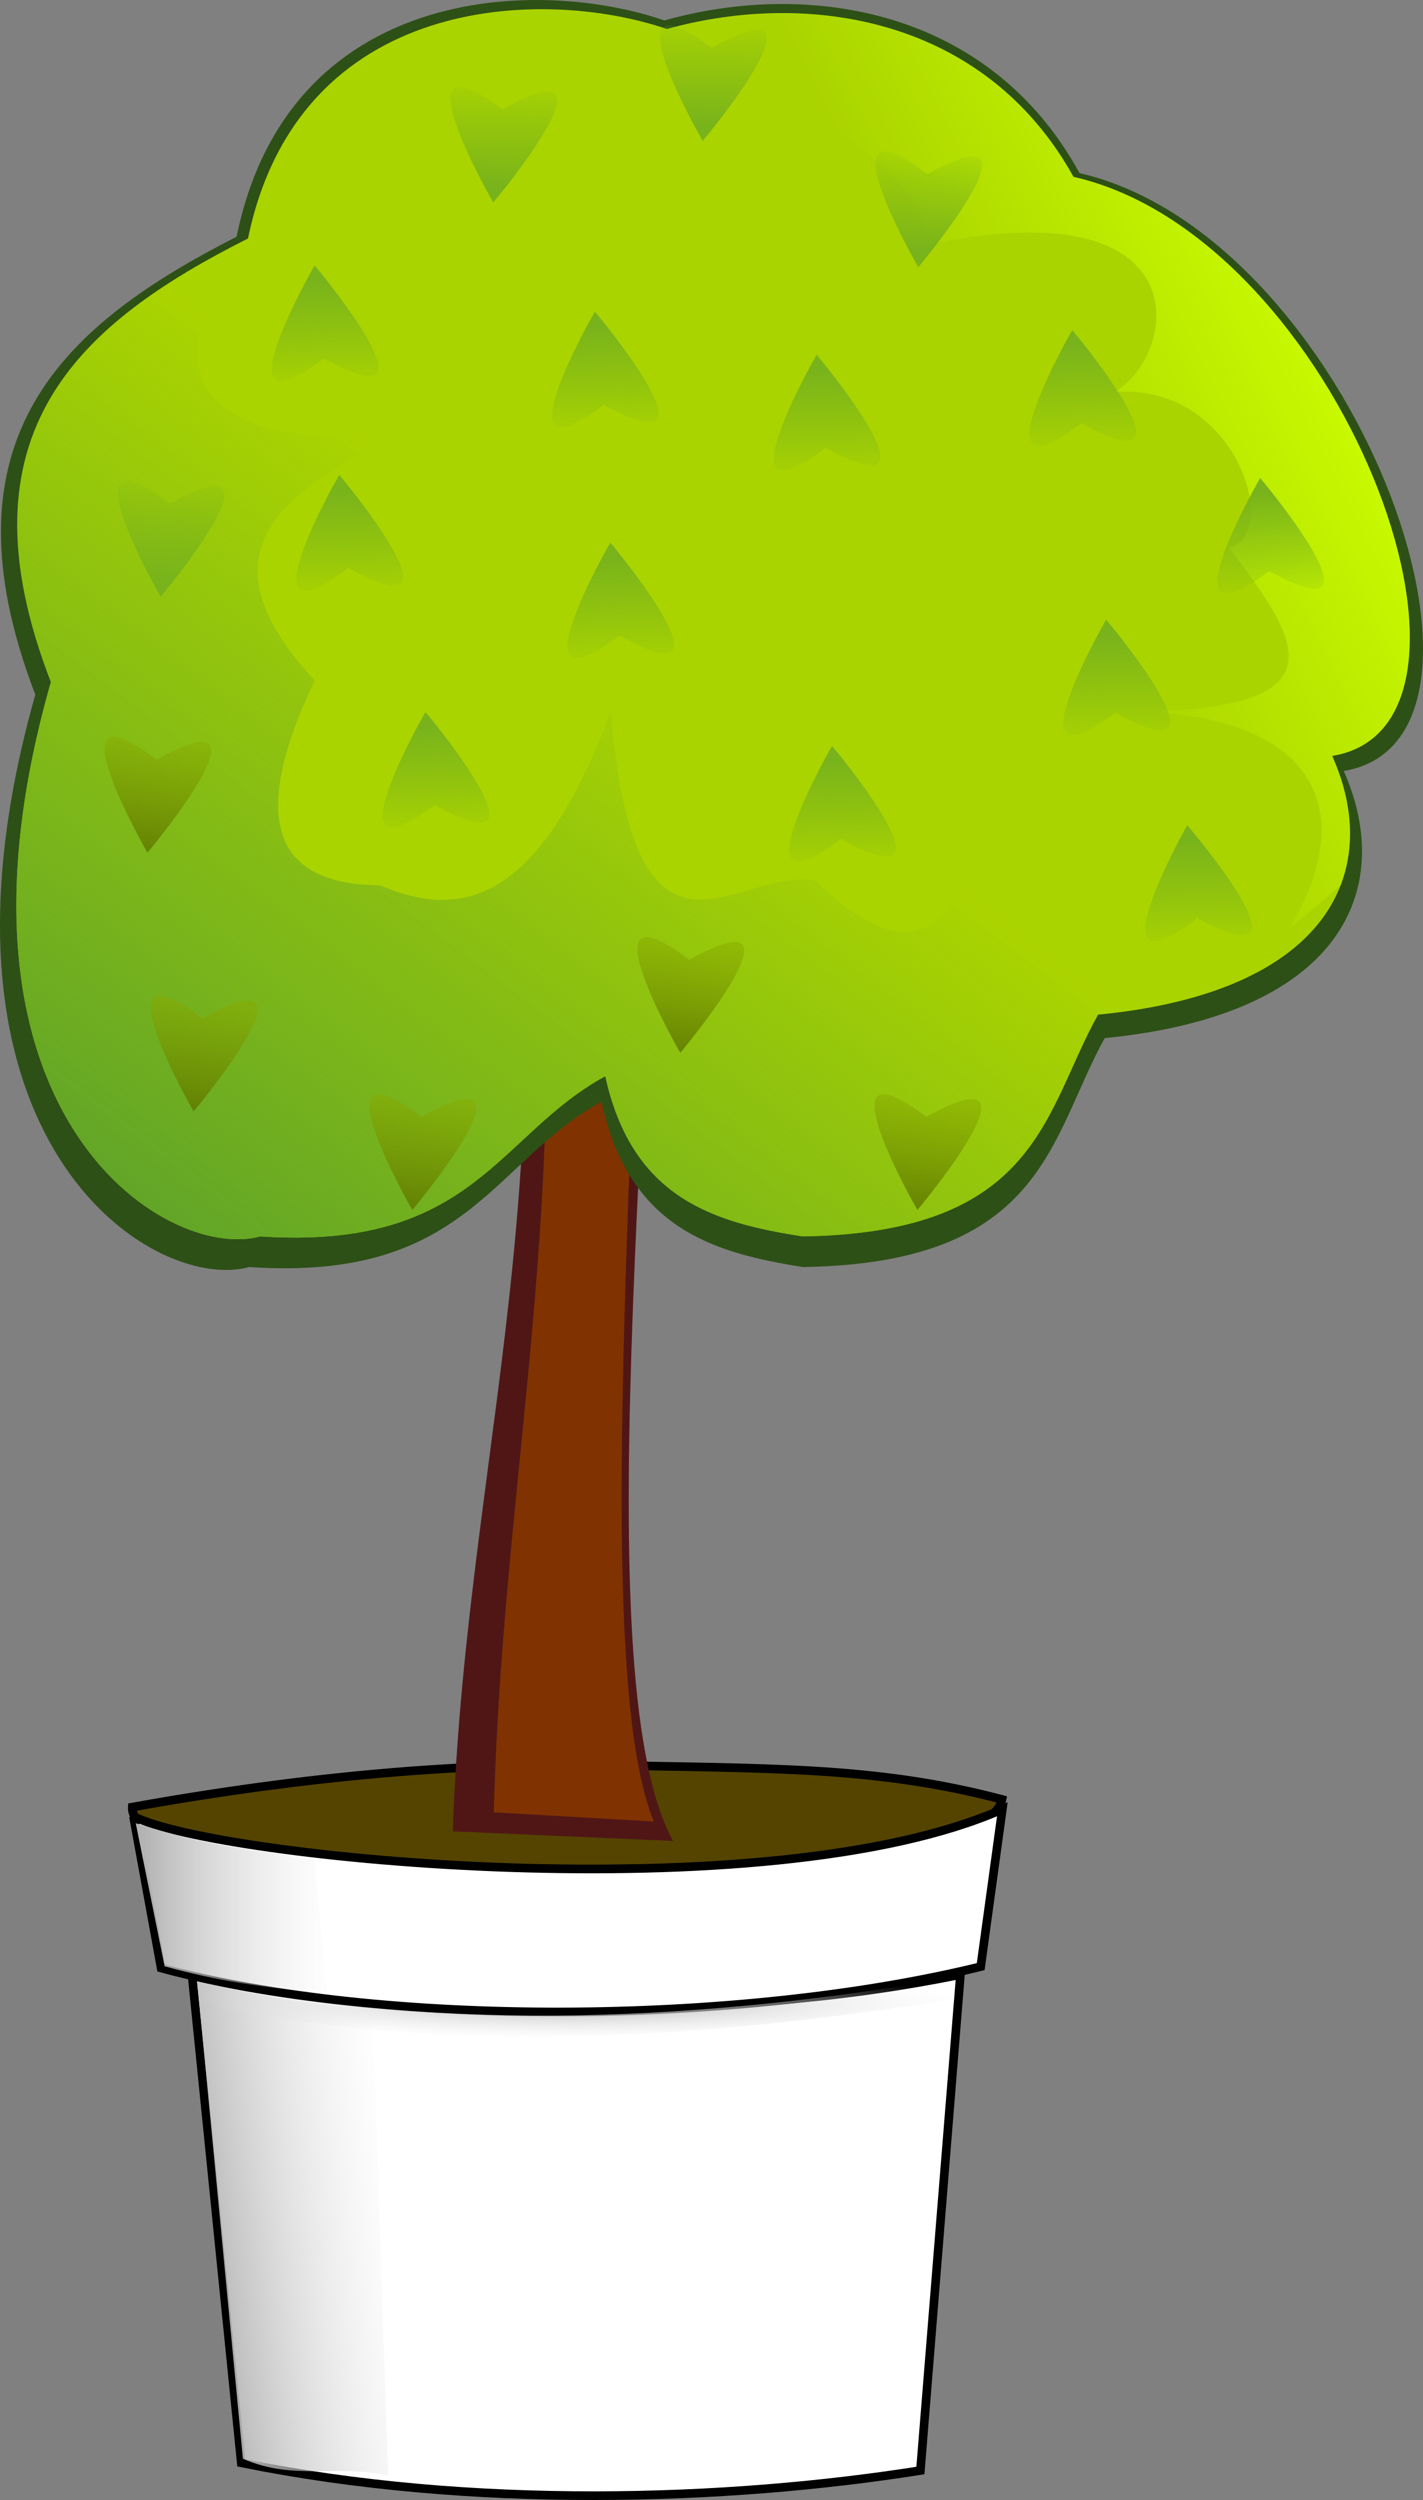 <?xml version="1.0" encoding="UTF-8" standalone="no"?>
<!-- Created with Inkscape (http://www.inkscape.org/) -->

<svg
   xmlns:dc="http://purl.org/dc/elements/1.1/"
   xmlns:cc="http://creativecommons.org/ns#"
   xmlns:rdf="http://www.w3.org/1999/02/22-rdf-syntax-ns#"
   xmlns:svg="http://www.w3.org/2000/svg"
   xmlns="http://www.w3.org/2000/svg"
   xmlns:xlink="http://www.w3.org/1999/xlink"
   xmlns:sodipodi="http://sodipodi.sourceforge.net/DTD/sodipodi-0.dtd"
   xmlns:inkscape="http://www.inkscape.org/namespaces/inkscape"
   width="165.008"
   height="289.888"
   viewBox="0 0 43.658 76.699"
   version="1.1"
   id="svg5797"
   inkscape:version="0.92.4 (5da689c313, 2019-01-14)"
   sodipodi:docname="PotBush3.svg">
  <rect x="0" y="0" width="43.658" height="76.699" fill="#808080" stroke="none"/>
  <defs
     id="defs5791">
    <linearGradient
       inkscape:collect="always"
       xlink:href="#linearGradient31174"
       id="linearGradient3945"
       x1="258.851"
       y1="1135.835"
       x2="317.097"
       y2="1058.692"
       gradientUnits="userSpaceOnUse"
       gradientTransform="matrix(0.265,0,0,0.265,239.944,-118.829)" />
    <linearGradient
       inkscape:collect="always"
       id="linearGradient31174">
      <stop
         style="stop-color:#5aa02c;stop-opacity:1;"
         offset="0"
         id="stop31170" />
      <stop
         style="stop-color:#5aa02c;stop-opacity:0;"
         offset="1"
         id="stop31172" />
    </linearGradient>
    <linearGradient
       inkscape:collect="always"
       xlink:href="#linearGradient31253"
       id="linearGradient3937"
       x1="406.628"
       y1="1021.827"
       x2="367.383"
       y2="1041.248"
       gradientUnits="userSpaceOnUse"
       gradientTransform="matrix(0.265,0,0,0.265,239.944,-118.829)" />
    <linearGradient
       inkscape:collect="always"
       id="linearGradient31253">
      <stop
         style="stop-color:#ccff00;stop-opacity:1;"
         offset="0"
         id="stop31249" />
      <stop
         style="stop-color:#ccff00;stop-opacity:0;"
         offset="1"
         id="stop31251" />
    </linearGradient>
    <linearGradient
       inkscape:collect="always"
       id="linearGradient33684">
      <stop
         style="stop-color:#78b31b;stop-opacity:1;"
         offset="0"
         id="stop33680" />
      <stop
         style="stop-color:#78b31b;stop-opacity:0;"
         offset="1"
         id="stop33682" />
    </linearGradient>
    <linearGradient
       id="linearGradient5490"
       inkscape:collect="always">
      <stop
         id="stop5486"
         offset="0"
         style="stop-color:#536800;stop-opacity:1" />
      <stop
         id="stop5488"
         offset="1"
         style="stop-color:#88aa00;stop-opacity:0.514" />
    </linearGradient>
    <linearGradient
       id="linearGradient1772"
       inkscape:collect="always">
      <stop
         id="stop1768"
         offset="0"
         style="stop-color:#b3b3b3;stop-opacity:1" />
      <stop
         id="stop1770"
         offset="1"
         style="stop-color:#e6e6e6;stop-opacity:0;" />
    </linearGradient>
    <radialGradient
       inkscape:collect="always"
       xlink:href="#linearGradient1772"
       id="radialGradient5754"
       gradientUnits="userSpaceOnUse"
       gradientTransform="matrix(1,0,0,0.09,0,355.955)"
       cx="199.432"
       cy="391.226"
       fx="199.432"
       fy="391.226"
       r="11.883" />
    <linearGradient
       inkscape:collect="always"
       xlink:href="#linearGradient1772"
       id="linearGradient6574"
       gradientUnits="userSpaceOnUse"
       x1="187.938"
       y1="399.658"
       x2="194.243"
       y2="398.855" />
    <linearGradient
       inkscape:collect="always"
       xlink:href="#linearGradient1772"
       id="linearGradient6576"
       gradientUnits="userSpaceOnUse"
       gradientTransform="scale(0.265)"
       x1="702.143"
       y1="1469.159"
       x2="724.594"
       y2="1469.159" />
    <radialGradient
       inkscape:collect="always"
       xlink:href="#linearGradient1772"
       id="radialGradient6578"
       gradientUnits="userSpaceOnUse"
       gradientTransform="matrix(1,0,0,0.09,0,355.955)"
       cx="199.432"
       cy="391.226"
       fx="199.432"
       fy="391.226"
       r="11.883" />
    <linearGradient
       inkscape:collect="always"
       xlink:href="#linearGradient33684"
       id="linearGradient6582"
       gradientUnits="userSpaceOnUse"
       gradientTransform="translate(230.676,-249.789)"
       x1="81.293"
       y1="411.74"
       x2="81.353"
       y2="408.291" />
    <linearGradient
       inkscape:collect="always"
       xlink:href="#linearGradient33684"
       id="linearGradient6586"
       gradientUnits="userSpaceOnUse"
       gradientTransform="matrix(1,0,0,-1,235.401,564.431)"
       x1="81.293"
       y1="411.74"
       x2="81.353"
       y2="408.291" />
    <linearGradient
       inkscape:collect="always"
       xlink:href="#linearGradient33684"
       id="linearGradient6590"
       gradientUnits="userSpaceOnUse"
       gradientTransform="matrix(1,0,0,-1,244,565.848)"
       x1="81.293"
       y1="411.74"
       x2="81.353"
       y2="408.291" />
    <linearGradient
       inkscape:collect="always"
       xlink:href="#linearGradient33684"
       id="linearGradient6594"
       gradientUnits="userSpaceOnUse"
       gradientTransform="matrix(1,0,0,-1,258.646,566.415)"
       x1="81.293"
       y1="411.74"
       x2="81.353"
       y2="408.291" />
    <linearGradient
       inkscape:collect="always"
       xlink:href="#linearGradient33684"
       id="linearGradient6598"
       gradientUnits="userSpaceOnUse"
       gradientTransform="matrix(1,0,0,-1,236.157,570.856)"
       x1="81.293"
       y1="411.74"
       x2="81.353"
       y2="408.291" />
    <linearGradient
       inkscape:collect="always"
       xlink:href="#linearGradient33684"
       id="linearGradient6602"
       gradientUnits="userSpaceOnUse"
       gradientTransform="matrix(1,0,0,-1,250.803,567.171)"
       x1="81.293"
       y1="411.74"
       x2="81.353"
       y2="408.291" />
    <linearGradient
       inkscape:collect="always"
       xlink:href="#linearGradient33684"
       id="linearGradient6606"
       gradientUnits="userSpaceOnUse"
       gradientTransform="matrix(1,0,0,-1,264.411,570.951)"
       x1="81.293"
       y1="411.74"
       x2="81.353"
       y2="408.291" />
    <linearGradient
       inkscape:collect="always"
       xlink:href="#linearGradient33684"
       id="linearGradient6610"
       gradientUnits="userSpaceOnUse"
       gradientTransform="matrix(1,0,0,-1,238.803,578.132)"
       x1="81.293"
       y1="411.74"
       x2="81.353"
       y2="408.291" />
    <linearGradient
       inkscape:collect="always"
       xlink:href="#linearGradient33684"
       id="linearGradient6614"
       gradientUnits="userSpaceOnUse"
       gradientTransform="matrix(1,0,0,-1,244.472,572.935)"
       x1="81.293"
       y1="411.74"
       x2="81.353"
       y2="408.291" />
    <linearGradient
       inkscape:collect="always"
       xlink:href="#linearGradient33684"
       id="linearGradient6618"
       gradientUnits="userSpaceOnUse"
       gradientTransform="matrix(1,0,0,-1,259.686,575.298)"
       x1="81.293"
       y1="411.74"
       x2="81.353"
       y2="408.291" />
    <linearGradient
       inkscape:collect="always"
       xlink:href="#linearGradient33684"
       id="linearGradient6622"
       gradientUnits="userSpaceOnUse"
       gradientTransform="matrix(1,-0.009,-0.009,-1,265.941,582.331)"
       x1="81.293"
       y1="411.74"
       x2="81.353"
       y2="408.291" />
    <linearGradient
       inkscape:collect="always"
       xlink:href="#linearGradient33684"
       id="linearGradient6626"
       gradientUnits="userSpaceOnUse"
       gradientTransform="matrix(1,0,0,-1,251.276,579.172)"
       x1="81.293"
       y1="411.74"
       x2="81.353"
       y2="408.291" />
    <linearGradient
       inkscape:collect="always"
       xlink:href="#linearGradient33684"
       id="linearGradient6630"
       gradientUnits="userSpaceOnUse"
       gradientTransform="translate(240.882,-261.884)"
       x1="81.293"
       y1="411.74"
       x2="81.353"
       y2="408.291" />
    <linearGradient
       inkscape:collect="always"
       xlink:href="#linearGradient33684"
       id="linearGradient6634"
       gradientUnits="userSpaceOnUse"
       gradientTransform="translate(247.307,-263.774)"
       x1="81.293"
       y1="411.74"
       x2="81.353"
       y2="408.291" />
    <linearGradient
       inkscape:collect="always"
       xlink:href="#linearGradient33684"
       id="linearGradient6638"
       gradientUnits="userSpaceOnUse"
       gradientTransform="translate(253.922,-259.9)"
       x1="81.293"
       y1="411.74"
       x2="81.353"
       y2="408.291" />
    <linearGradient
       inkscape:collect="always"
       xlink:href="#linearGradient5490"
       id="linearGradient6642"
       gradientUnits="userSpaceOnUse"
       gradientTransform="translate(230.272,-241.939)"
       x1="81.092"
       y1="413.344"
       x2="81.62"
       y2="408.759" />
    <linearGradient
       inkscape:collect="always"
       xlink:href="#linearGradient5490"
       id="linearGradient6646"
       gradientUnits="userSpaceOnUse"
       gradientTransform="translate(231.69,-234.001)"
       x1="81.092"
       y1="413.344"
       x2="81.62"
       y2="408.759" />
    <linearGradient
       inkscape:collect="always"
       xlink:href="#linearGradient5490"
       id="linearGradient6650"
       gradientUnits="userSpaceOnUse"
       gradientTransform="translate(238.399,-230.978)"
       x1="81.092"
       y1="413.344"
       x2="81.62"
       y2="408.759" />
    <linearGradient
       inkscape:collect="always"
       xlink:href="#linearGradient5490"
       id="linearGradient6654"
       gradientUnits="userSpaceOnUse"
       gradientTransform="translate(246.62,-235.797)"
       x1="81.092"
       y1="413.344"
       x2="81.62"
       y2="408.759" />
    <linearGradient
       inkscape:collect="always"
       xlink:href="#linearGradient5490"
       id="linearGradient6658"
       gradientUnits="userSpaceOnUse"
       gradientTransform="translate(253.896,-230.978)"
       x1="81.092"
       y1="413.344"
       x2="81.62"
       y2="408.759" />
  </defs>
  <sodipodi:namedview
     id="base"
     pagecolor="#ffffff"
     bordercolor="#666666"
     borderopacity="1.0"
     inkscape:pageopacity="0.0"
     inkscape:pageshadow="2"
     inkscape:zoom="0.35"
     inkscape:cx="-331.78162"
     inkscape:cy="-232.19895"
     inkscape:document-units="px"
     inkscape:current-layer="layer1"
     showgrid="false"
     units="px"
     fit-margin-top="0"
     fit-margin-left="0"
     fit-margin-right="0"
     fit-margin-bottom="0"
     inkscape:window-width="1920"
     inkscape:window-height="1147"
     inkscape:window-x="-8"
     inkscape:window-y="1072"
     inkscape:window-maximized="1" />
  <g
     inkscape:label="Layer 1"
     inkscape:groupmode="layer"
     id="layer1"
     transform="translate(-40.159,-10.698)">
    <g
       transform="translate(-141.522,-318.977)"
       id="use1792">
      <path
         style="fill:#554400;fill-rule:evenodd;stroke:#000000;stroke-width:0.265px;stroke-linecap:butt;stroke-linejoin:miter;stroke-opacity:1"
         d="m 185.74,385.116 c 5.391,-0.969 9.997,-1.338 14.111,-1.291 5.492,0.11 8.701,0.036 12.571,1.055 -0.364,1.789 -8.298,2.159 -13.132,2.137 -4.81,-0.022 -13.641,-0.185 -13.55,-1.9 z"
         id="path6560"
         inkscape:connector-curvature="0"
         sodipodi:nodetypes="cccsc" />
      <path
         style="fill:#ffffff;fill-rule:evenodd;stroke:#000000;stroke-width:0.265px;stroke-linecap:butt;stroke-linejoin:miter;stroke-opacity:1"
         d="m 187.571,390.256 1.512,14.977 c 7.063,1.433 14.903,1.176 20.836,0.236 l 1.228,-15.214 c -7.643,1.557 -15.503,1.053 -23.576,0 z"
         id="path6562"
         inkscape:connector-curvature="0"
         sodipodi:nodetypes="ccccc" />
      <path
         style="fill:#ffffff;fill-rule:evenodd;stroke:#000000;stroke-width:0.265px;stroke-linecap:butt;stroke-linejoin:miter;stroke-opacity:1"
         d="m 185.775,385.399 0.85,4.654 c 6.71,1.82 17.684,1.787 25.144,-0.043 l 0.664,-4.827 c -7.201,3.186 -24.132,1.514 -26.658,0.216 z"
         id="path6564"
         inkscape:connector-curvature="0"
         sodipodi:nodetypes="cccccc" />
      <path
         style="fill:url(#linearGradient6574);fill-opacity:1;fill-rule:evenodd;stroke:none;stroke-width:0.265px;stroke-linecap:butt;stroke-linejoin:miter;stroke-opacity:1"
         d="m 187.732,390.462 1.402,14.646 c 1.592,0.686 2.815,0.164 4.456,0.513 l -0.473,-14.246 c -1.452,-0.174 -3.505,-0.467 -5.384,-0.912 z"
         id="path6566"
         inkscape:connector-curvature="0"
         sodipodi:nodetypes="ccccc" />
      <path
         style="fill:url(#linearGradient6576);fill-opacity:1;fill-rule:evenodd;stroke:none;stroke-width:0.265px;stroke-linecap:butt;stroke-linejoin:miter;stroke-opacity:1"
         d="m 185.846,385.612 0.885,4.387 c 1.664,0.459 2.87,0.627 4.984,0.846 l -0.39,-4.148 c -2.748,-0.36 -3.679,-0.521 -5.479,-1.085 z"
         id="path6568"
         inkscape:connector-curvature="0"
         sodipodi:nodetypes="ccccc" />
      <path
         style="fill:url(#radialGradient6578);fill-opacity:1;fill-rule:evenodd;stroke:none;stroke-width:0.265px;stroke-linecap:butt;stroke-linejoin:miter;stroke-opacity:1"
         d="m 187.69,390.478 c 7.853,1.591 15.663,1.194 23.453,-0.167 l 0.033,0.668 c -7.793,1.217 -15.598,1.852 -23.453,0.134 z"
         id="path6570"
         inkscape:connector-curvature="0"
         sodipodi:nodetypes="ccccc" />
    </g>
    <g
       id="g4043"
       transform="translate(-261.723,-131.81)">
      <path
         style="fill:#501616;fill-rule:evenodd;stroke:none;stroke-width:0.317px;stroke-linecap:butt;stroke-linejoin:miter;stroke-opacity:1"
         d="m 315.773,198.692 c 0.438,-12.512 4.185,-21.479 0.91,-37.97 l 5.462,-0.393 c 0.13,12.886 -2.504,33.437 0.39,38.659 z"
         id="path4011"
         inkscape:connector-curvature="0"
         sodipodi:nodetypes="ccccc" />
      <path
         sodipodi:nodetypes="ccccc"
         inkscape:connector-curvature="0"
         id="path3916"
         d="m 317.032,198.109 c 0.318,-12.019 3.041,-20.633 0.661,-36.475 l 3.969,-0.378 c 0.095,12.379 -1.819,32.12 0.283,37.136 z"
         style="fill:#803300;fill-rule:evenodd;stroke:none;stroke-width:0.265px;stroke-linecap:butt;stroke-linejoin:miter;stroke-opacity:1" />
    </g>
    <g
       transform="translate(-267.015,-133.397)"
       id="g5534">
      <path
         style="fill:#2d5016;fill-opacity:1;fill-rule:evenodd;stroke:none;stroke-width:0.272px;stroke-linecap:butt;stroke-linejoin:miter;stroke-opacity:1"
         d="m 325.627,177.894 c -3.372,1.852 -4.128,5.528 -10.808,5.073 -2.991,0.824 -10.411,-3.951 -6.562,-17.561 -3.041,-7.935 0.952,-11.385 6.176,-14.049 1.585,-7.754 9.25,-7.974 13.124,-6.634 4.43,-1.246 9.971,-0.366 12.738,4.683 8.35,1.917 13.999,17.373 8.106,18.342 1.612,3.644 -0.084,7.488 -7.334,8.195 -1.694,3.061 -1.854,6.914 -9.264,7.024 -2.748,-0.438 -5.327,-1.18 -6.176,-5.073 z"
         id="path4009"
         inkscape:connector-curvature="0"
         sodipodi:nodetypes="cccccccccc" />
      <path
         sodipodi:nodetypes="cccccccccc"
         inkscape:connector-curvature="0"
         id="path3918"
         d="m 325.744,177.113 c -3.302,1.794 -4.042,5.354 -10.583,4.914 -2.929,0.799 -10.194,-3.827 -6.426,-17.009 -2.978,-7.685 0.932,-11.027 6.048,-13.607 1.552,-7.51 9.057,-7.724 12.851,-6.426 4.338,-1.207 9.763,-0.355 12.473,4.536 8.176,1.857 13.707,16.827 7.938,17.765 1.578,3.529 -0.082,7.252 -7.182,7.938 -1.659,2.965 -1.815,6.697 -9.071,6.804 -2.69,-0.424 -5.217,-1.143 -6.048,-4.914 z"
         style="fill:#aad400;fill-opacity:1;fill-rule:evenodd;stroke:none;stroke-width:0.265px;stroke-linecap:butt;stroke-linejoin:miter;stroke-opacity:1" />
      <path
         inkscape:connector-curvature="0"
         id="path3920"
         d="m 314.987,151.415 -0.227,0.008 c -5.104,2.579 -8.997,5.921 -6.024,13.595 -3.768,13.182 3.497,17.808 6.425,17.009 6.541,0.44 7.281,-3.12 10.583,-4.914 0.831,3.77 3.357,4.49 6.048,4.914 7.256,-0.107 7.412,-3.839 9.071,-6.804 2.138,-0.206 3.78,-0.69 4.991,-1.359 l 1.044,-1.138 c -3.045,-0.403 -5.634,3.909 -9.354,-3.475 -0.945,2.632 -1.936,5.152 -5.345,1.871 -2.322,-0.529 -5.555,3.757 -6.281,-5.212 -2.212,5.948 -4.621,6.399 -7.083,5.345 -3.236,-0.015 -4.059,-1.983 -2.005,-6.281 -3.902,-4.211 -0.549,-6.004 2.94,-7.751 -5.333,0.952 -8.836,-1.131 -4.784,-5.809 z"
         style="fill:url(#linearGradient3945);fill-opacity:1;fill-rule:evenodd;stroke:none;stroke-width:0.265px;stroke-linecap:butt;stroke-linejoin:miter;stroke-opacity:1" />
      <path
         sodipodi:nodetypes="scccccccccccccs"
         inkscape:connector-curvature="0"
         id="path3926"
         d="m 323.767,144.377 c -2.854,0.005 -6.015,0.99 -7.81,3.952 l 0.068,0.056 c 0,0 5.086,-3.883 5.983,-0.231 2.993,-3.16 6.524,-2.035 6.483,0.927 2.617,-3.246 6.939,0.252 7.203,2.512 8.408,-1.766 7.632,3.394 5.673,4.531 3.746,-0.297 5.137,4.383 3.508,4.767 2.264,2.962 3.43,4.901 -2.595,5.04 5.297,0.213 6.605,3.079 4.443,6.665 l 1.575,-1.328 c 0.481,-1.233 0.356,-2.622 -0.252,-3.983 5.77,-0.938 0.239,-15.908 -7.938,-17.765 -2.71,-4.89 -8.136,-5.743 -12.474,-4.536 -1.067,-0.365 -2.427,-0.611 -3.866,-0.608 z"
         style="fill:url(#linearGradient3937);fill-opacity:1;fill-rule:evenodd;stroke:none;stroke-width:0.265px;stroke-linecap:butt;stroke-linejoin:miter;stroke-opacity:1" />
      <path
         sodipodi:nodetypes="ccc"
         inkscape:connector-curvature="0"
         id="use3979"
         d="m 312.102,162.404 c 0,0 -3.134,-5.438 0.277,-2.857 3.94,-2.166 -0.277,2.857 -0.277,2.857 z"
         style="fill:url(#linearGradient6582);fill-opacity:1;fill-rule:evenodd;stroke:none;stroke-width:0.091px;stroke-linecap:butt;stroke-linejoin:miter;stroke-opacity:1" />
      <path
         sodipodi:nodetypes="ccc"
         inkscape:connector-curvature="0"
         id="use3981"
         d="m 316.827,152.238 c 0,0 -3.134,5.438 0.277,2.857 3.94,2.166 -0.277,-2.857 -0.277,-2.857 z"
         style="fill:url(#linearGradient6586);fill-opacity:1;fill-rule:evenodd;stroke:none;stroke-width:0.091px;stroke-linecap:butt;stroke-linejoin:miter;stroke-opacity:1" />
      <path
         sodipodi:nodetypes="ccc"
         inkscape:connector-curvature="0"
         id="use3983"
         d="m 325.426,153.655 c 0,0 -3.134,5.438 0.277,2.857 3.94,2.166 -0.277,-2.857 -0.277,-2.857 z"
         style="fill:url(#linearGradient6590);fill-opacity:1;fill-rule:evenodd;stroke:none;stroke-width:0.091px;stroke-linecap:butt;stroke-linejoin:miter;stroke-opacity:1" />
      <path
         sodipodi:nodetypes="ccc"
         inkscape:connector-curvature="0"
         id="use3985"
         d="m 340.072,154.222 c 0,0 -3.134,5.438 0.277,2.857 3.94,2.166 -0.277,-2.857 -0.277,-2.857 z"
         style="fill:url(#linearGradient6594);fill-opacity:1;fill-rule:evenodd;stroke:none;stroke-width:0.091px;stroke-linecap:butt;stroke-linejoin:miter;stroke-opacity:1" />
      <path
         sodipodi:nodetypes="ccc"
         inkscape:connector-curvature="0"
         id="use3987"
         d="m 317.583,158.663 c 0,0 -3.134,5.438 0.277,2.857 3.94,2.166 -0.277,-2.857 -0.277,-2.857 z"
         style="fill:url(#linearGradient6598);fill-opacity:1;fill-rule:evenodd;stroke:none;stroke-width:0.091px;stroke-linecap:butt;stroke-linejoin:miter;stroke-opacity:1" />
      <path
         sodipodi:nodetypes="ccc"
         inkscape:connector-curvature="0"
         id="use3989"
         d="m 332.229,154.978 c 0,0 -3.134,5.438 0.277,2.857 3.94,2.166 -0.277,-2.857 -0.277,-2.857 z"
         style="fill:url(#linearGradient6602);fill-opacity:1;fill-rule:evenodd;stroke:none;stroke-width:0.091px;stroke-linecap:butt;stroke-linejoin:miter;stroke-opacity:1" />
      <path
         sodipodi:nodetypes="ccc"
         inkscape:connector-curvature="0"
         id="use3991"
         d="m 345.836,158.758 c 0,0 -3.134,5.438 0.277,2.857 3.94,2.166 -0.277,-2.857 -0.277,-2.857 z"
         style="fill:url(#linearGradient6606);fill-opacity:1;fill-rule:evenodd;stroke:none;stroke-width:0.091px;stroke-linecap:butt;stroke-linejoin:miter;stroke-opacity:1" />
      <path
         sodipodi:nodetypes="ccc"
         inkscape:connector-curvature="0"
         id="use3993"
         d="m 320.228,165.939 c 0,0 -3.134,5.438 0.277,2.857 3.94,2.166 -0.277,-2.857 -0.277,-2.857 z"
         style="fill:url(#linearGradient6610);fill-opacity:1;fill-rule:evenodd;stroke:none;stroke-width:0.091px;stroke-linecap:butt;stroke-linejoin:miter;stroke-opacity:1" />
      <path
         sodipodi:nodetypes="ccc"
         inkscape:connector-curvature="0"
         id="use3995"
         d="m 325.898,160.742 c 0,0 -3.134,5.438 0.277,2.857 3.94,2.166 -0.277,-2.857 -0.277,-2.857 z"
         style="fill:url(#linearGradient6614);fill-opacity:1;fill-rule:evenodd;stroke:none;stroke-width:0.091px;stroke-linecap:butt;stroke-linejoin:miter;stroke-opacity:1" />
      <path
         sodipodi:nodetypes="ccc"
         inkscape:connector-curvature="0"
         id="use3997"
         d="m 341.112,163.104 c 0,0 -3.134,5.438 0.277,2.857 3.94,2.166 -0.277,-2.857 -0.277,-2.857 z"
         style="fill:url(#linearGradient6618);fill-opacity:1;fill-rule:evenodd;stroke:none;stroke-width:0.091px;stroke-linecap:butt;stroke-linejoin:miter;stroke-opacity:1" />
      <path
         sodipodi:nodetypes="ccc"
         inkscape:connector-curvature="0"
         id="use3999"
         d="m 343.599,169.411 c 0,0 -3.084,5.466 0.303,2.854 3.96,2.13 -0.303,-2.854 -0.303,-2.854 z"
         style="fill:url(#linearGradient6622);fill-opacity:1;fill-rule:evenodd;stroke:none;stroke-width:0.091px;stroke-linecap:butt;stroke-linejoin:miter;stroke-opacity:1" />
      <path
         sodipodi:nodetypes="ccc"
         inkscape:connector-curvature="0"
         id="use4001"
         d="m 332.702,166.979 c 0,0 -3.134,5.438 0.277,2.857 3.94,2.166 -0.277,-2.857 -0.277,-2.857 z"
         style="fill:url(#linearGradient6626);fill-opacity:1;fill-rule:evenodd;stroke:none;stroke-width:0.091px;stroke-linecap:butt;stroke-linejoin:miter;stroke-opacity:1" />
      <path
         sodipodi:nodetypes="ccc"
         inkscape:connector-curvature="0"
         id="use4003"
         d="m 322.307,150.309 c 0,0 -3.134,-5.438 0.277,-2.857 3.94,-2.166 -0.277,2.857 -0.277,2.857 z"
         style="fill:url(#linearGradient6630);fill-opacity:1;fill-rule:evenodd;stroke:none;stroke-width:0.091px;stroke-linecap:butt;stroke-linejoin:miter;stroke-opacity:1" />
      <path
         sodipodi:nodetypes="ccc"
         inkscape:connector-curvature="0"
         id="use4005"
         d="m 328.733,148.419 c 0,0 -3.134,-5.438 0.277,-2.857 3.94,-2.166 -0.277,2.857 -0.277,2.857 z"
         style="fill:url(#linearGradient6634);fill-opacity:1;fill-rule:evenodd;stroke:none;stroke-width:0.091px;stroke-linecap:butt;stroke-linejoin:miter;stroke-opacity:1" />
      <path
         sodipodi:nodetypes="ccc"
         inkscape:connector-curvature="0"
         id="use4007"
         d="m 335.347,152.293 c 0,0 -3.134,-5.438 0.277,-2.857 3.94,-2.166 -0.277,2.857 -0.277,2.857 z"
         style="fill:url(#linearGradient6638);fill-opacity:1;fill-rule:evenodd;stroke:none;stroke-width:0.091px;stroke-linecap:butt;stroke-linejoin:miter;stroke-opacity:1" />
      <path
         style="fill:url(#linearGradient6642);fill-opacity:1;fill-rule:evenodd;stroke:none;stroke-width:0.091px;stroke-linecap:butt;stroke-linejoin:miter;stroke-opacity:1"
         d="m 311.698,170.254 c 0,0 -3.134,-5.438 0.276,-2.857 3.94,-2.166 -0.276,2.857 -0.276,2.857 z"
         id="use5492"
         inkscape:connector-curvature="0"
         sodipodi:nodetypes="ccc" />
      <path
         style="fill:url(#linearGradient6646);fill-opacity:1;fill-rule:evenodd;stroke:none;stroke-width:0.091px;stroke-linecap:butt;stroke-linejoin:miter;stroke-opacity:1"
         d="m 313.115,178.192 c 0,0 -3.134,-5.438 0.276,-2.857 3.94,-2.166 -0.276,2.857 -0.276,2.857 z"
         id="use5494"
         inkscape:connector-curvature="0"
         sodipodi:nodetypes="ccc" />
      <path
         style="fill:url(#linearGradient6650);fill-opacity:1;fill-rule:evenodd;stroke:none;stroke-width:0.091px;stroke-linecap:butt;stroke-linejoin:miter;stroke-opacity:1"
         d="m 319.824,181.216 c 0,0 -3.134,-5.438 0.276,-2.857 3.94,-2.166 -0.276,2.857 -0.276,2.857 z"
         id="use5496"
         inkscape:connector-curvature="0"
         sodipodi:nodetypes="ccc" />
      <path
         style="fill:url(#linearGradient6654);fill-opacity:1;fill-rule:evenodd;stroke:none;stroke-width:0.091px;stroke-linecap:butt;stroke-linejoin:miter;stroke-opacity:1"
         d="m 328.045,176.396 c 0,0 -3.134,-5.438 0.277,-2.857 3.94,-2.166 -0.277,2.857 -0.277,2.857 z"
         id="use5498"
         inkscape:connector-curvature="0"
         sodipodi:nodetypes="ccc" />
      <path
         style="fill:url(#linearGradient6658);fill-opacity:1;fill-rule:evenodd;stroke:none;stroke-width:0.091px;stroke-linecap:butt;stroke-linejoin:miter;stroke-opacity:1"
         d="m 335.321,181.216 c 0,0 -3.134,-5.438 0.276,-2.857 3.94,-2.166 -0.276,2.857 -0.276,2.857 z"
         id="use5500"
         inkscape:connector-curvature="0"
         sodipodi:nodetypes="ccc" />
    </g>
  </g>
</svg>
